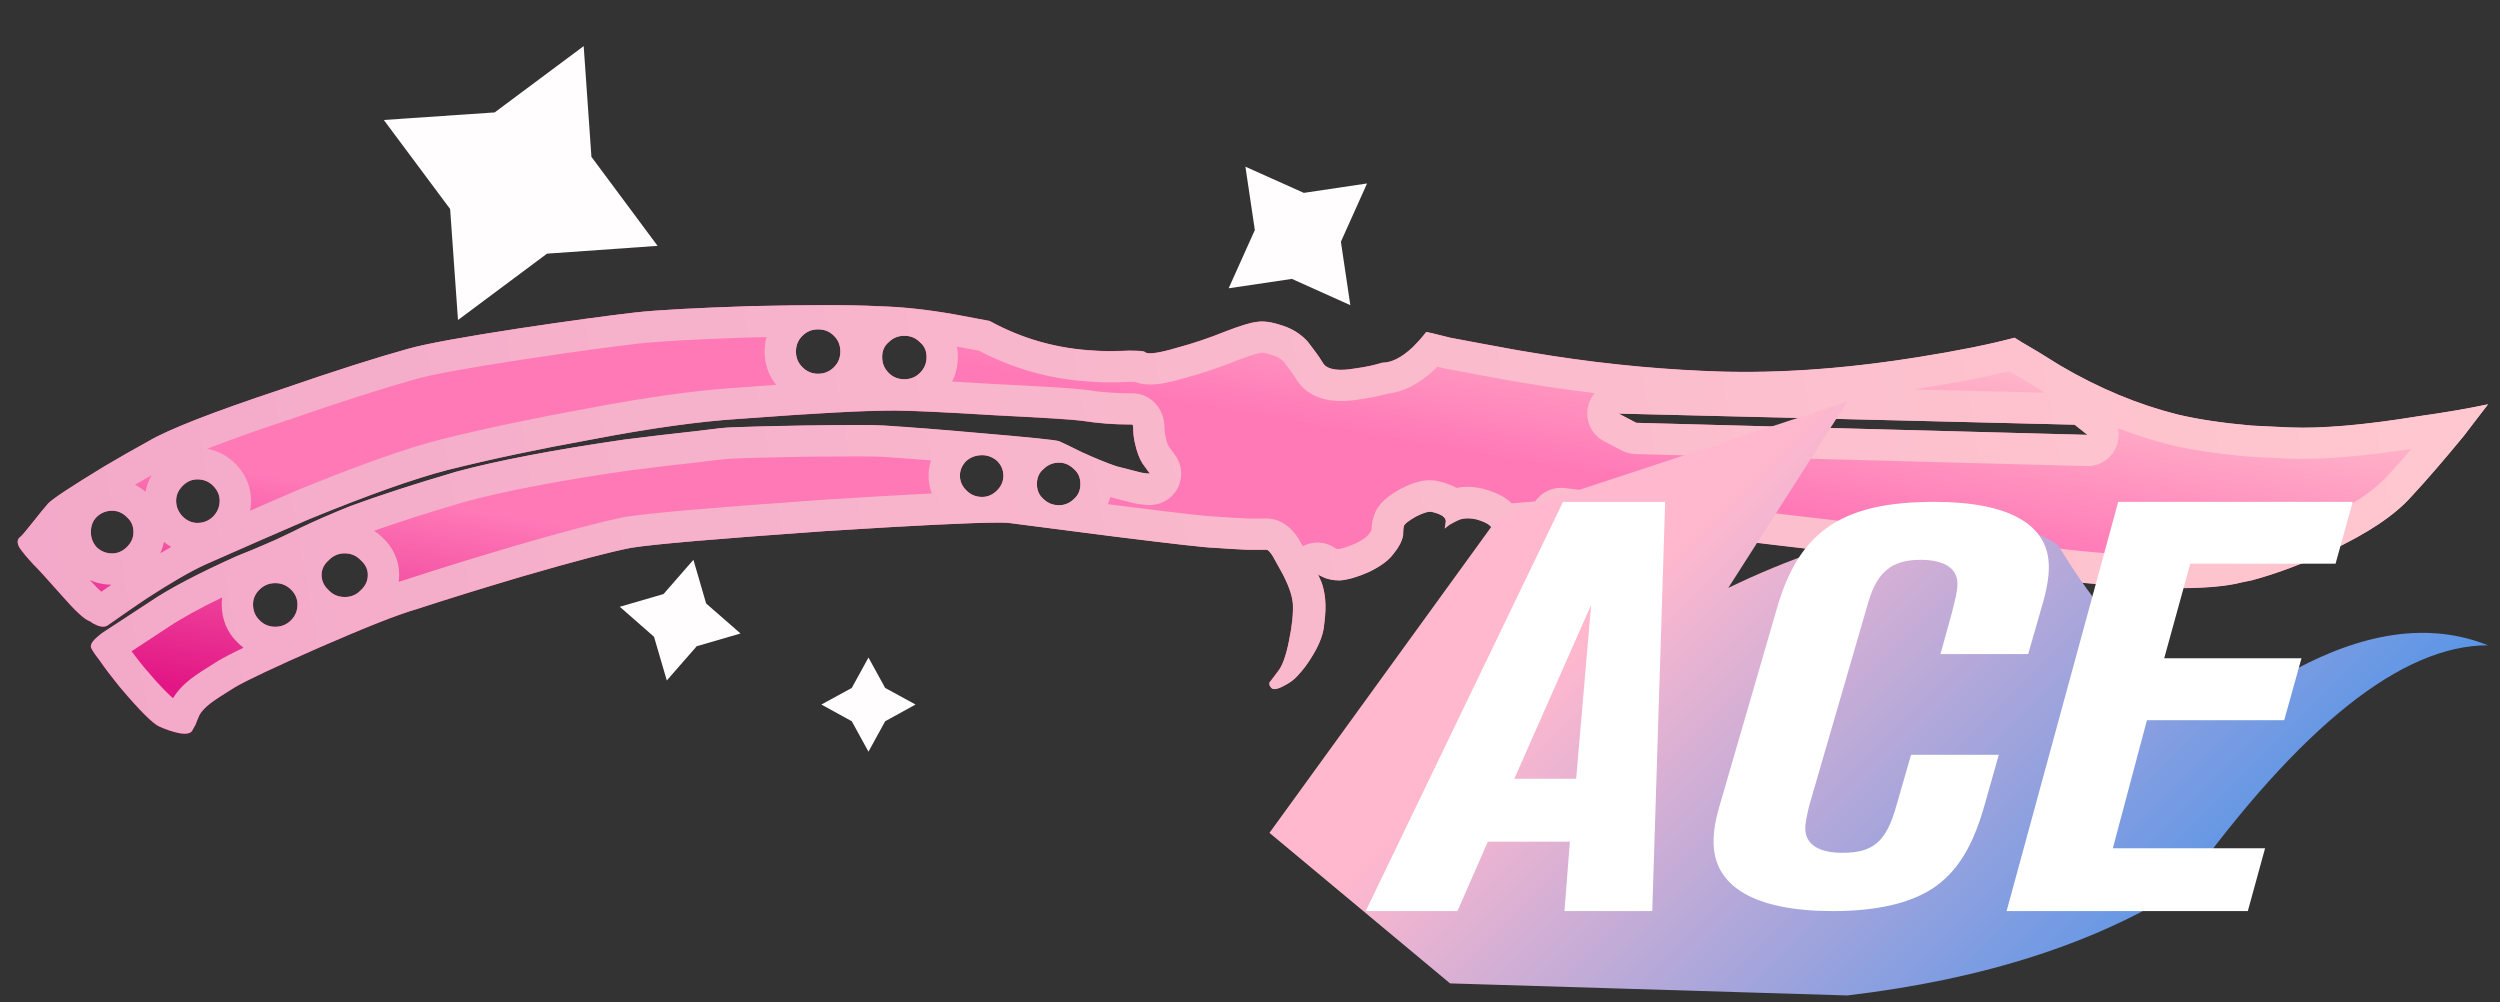 <?xml version="1.0" encoding="utf-8"?>
<!-- Generator: Adobe Illustrator 16.0.0, SVG Export Plug-In . SVG Version: 6.00 Build 0)  -->
<!DOCTYPE svg PUBLIC "-//W3C//DTD SVG 1.1//EN" "http://www.w3.org/Graphics/SVG/1.1/DTD/svg11.dtd">
<svg version="1.1" id="图层_1" xmlns="http://www.w3.org/2000/svg" xmlns:xlink="http://www.w3.org/1999/xlink" x="0px" y="0px"
	 width="79.833px" height="32px" viewBox="0 0 79.833 32" enable-background="new 0 0 79.833 32" xml:space="preserve">
<rect x="0" y="0" width="79.833" height="32" fill="#333333" stroke="none"/>
<rect fill="none" width="79.833" height="32"/>
<g>
	<g>
		<g>
			<g>
				<g>
					
						<linearGradient id="SVGID_1_" gradientUnits="userSpaceOnUse" x1="-1739.165" y1="83.213" x2="-1738.174" y2="82.206" gradientTransform="matrix(78.881 0 0 13.686 137177.578 -1114.901)">
						<stop  offset="0.163" style="stop-color:#E21785"/>
						<stop  offset="0.429" style="stop-color:#FF79B7"/>
						<stop  offset="0.7" style="stop-color:#FF79B7"/>
						<stop  offset="0.97" style="stop-color:#FFC7CF"/>
					</linearGradient>
					<path fill="url(#SVGID_1_)" d="M16.598,10.484c1.581-0.238,2.805-0.404,3.67-0.504c0.71-0.08,1.956-0.148,3.729-0.205
						c1.815-0.041,3.166-0.041,4.053,0c0.751,0.019,1.569,0.107,2.456,0.265c0.437,0.08,0.8,0.149,1.096,0.206
						c1.047,0.575,2.169,0.89,3.374,0.948c0.253,0.021,0.609,0.021,1.063,0c0.296,0,0.462,0.011,0.504,0.032
						c0.08,0.099,0.426,0.058,1.034-0.122c0.515-0.139,1.035-0.313,1.57-0.529c0.473-0.181,0.798-0.279,0.974-0.296
						c0.219-0.041,0.493,0,0.831,0.115c0.315,0.101,0.58,0.267,0.799,0.504c0.08,0.101,0.168,0.219,0.268,0.354
						c0.063,0.08,0.145,0.198,0.236,0.354c0.141,0.199,0.492,0.251,1.064,0.15c0.295-0.04,0.571-0.1,0.825-0.178
						c0.298,0,0.622-0.167,0.976-0.501c0.159-0.159,0.299-0.316,0.42-0.477c0.035,0,0.291,0.059,0.77,0.181
						c0.609,0.115,1.238,0.234,1.896,0.353c0.217,0.04,0.442,0.08,0.68,0.117c1.854,0.314,3.711,0.513,5.563,0.593
						c2.096,0.098,4.358-0.048,6.809-0.443c1.24-0.197,2.268-0.403,3.074-0.619l0.235,0.147c0.276,0.156,0.683,0.402,1.212,0.736
						c1.244,0.732,2.495,1.253,3.762,1.57c0.67,0.16,1.459,0.274,2.362,0.354c0.376,0.021,0.781,0.038,1.218,0.058
						c1.021,0.041,2.387-0.077,4.084-0.354c0.846-0.118,1.594-0.245,2.246-0.385c-0.217,0.279-0.475,0.613-0.771,1.007
						c-0.633,0.768-1.192,1.419-1.688,1.951c-0.531,0.593-1.391,1.164-2.572,1.719c-0.869,0.412-1.707,0.728-2.519,0.944
						c-0.099,0.021-0.194,0.041-0.296,0.06c-0.667,0.177-1.753,0.229-3.255,0.147c-1.224-0.057-2.365-0.166-3.433-0.325
						c-0.709-0.118-3.436-0.455-8.164-1.005l-6.896-0.828l-0.111,0.382l-1.867,0.147c-0.101-0.114-0.195-0.229-0.295-0.321
						c-0.08-0.08-0.229-0.147-0.445-0.208c-0.196-0.042-0.361-0.042-0.502,0c-0.1,0.038-0.217,0.098-0.354,0.177l-0.148,0.119
						l0.029-0.179c0.041-0.159-0.106-0.277-0.442-0.354c-0.101-0.021-0.267,0.028-0.503,0.148c-0.237,0.136-0.363,0.235-0.383,0.296
						c-0.021,0.058-0.03,0.167-0.03,0.32c-0.041,0.183-0.136,0.367-0.296,0.563c-0.158,0.221-0.426,0.416-0.803,0.596
						c-0.354,0.156-0.66,0.243-0.916,0.267c-0.218,0-0.403-0.037-0.563-0.117c-0.039-0.019-0.08-0.042-0.119-0.06l-0.027-0.029
						l0.119,0.267c0.059,0.157,0.096,0.334,0.115,0.532c0.021,0.217,0.014,0.48-0.029,0.799c-0.021,0.296-0.139,0.622-0.354,0.979
						c-0.159,0.271-0.328,0.5-0.506,0.682c-0.098,0.116-0.25,0.225-0.439,0.32c-0.197,0.104-0.324,0.123-0.387,0.062
						c-0.061-0.062-0.077-0.119-0.061-0.177c0.021-0.021,0.107-0.139,0.269-0.354c0.136-0.16,0.256-0.485,0.354-0.979
						c0.1-0.479,0.139-0.869,0.121-1.188c-0.021-0.272-0.146-0.632-0.391-1.063c-0.1-0.179-0.186-0.336-0.266-0.476
						c-0.08-0.113-0.137-0.177-0.178-0.177c-0.08,0-0.288,0-0.624,0c-0.433-0.021-0.777-0.041-1.033-0.062
						c-0.238,0-1.295-0.119-3.167-0.354c-1.991-0.258-3.137-0.403-3.433-0.442c-0.493-0.037-2.446,0.051-5.857,0.267
						c-3.394,0.24-5.454,0.414-6.185,0.533c-0.63,0.12-1.795,0.425-3.489,0.918c-1.263,0.376-2.376,0.719-3.345,1.036
						c-0.613,0.177-1.655,0.591-3.138,1.238c-1.437,0.633-2.335,1.06-2.691,1.271c-0.353,0.217-0.611,0.385-0.768,0.503
						c-0.18,0.14-0.298,0.267-0.357,0.388c-0.06,0.139-0.1,0.236-0.12,0.295c-0.02,0.039-0.059,0.106-0.116,0.207
						c-0.06,0.078-0.198,0.102-0.414,0.063c-0.198-0.042-0.405-0.108-0.622-0.207c-0.196-0.08-0.623-0.501-1.271-1.271
						c-0.258-0.316-0.476-0.604-0.65-0.858c-0.2-0.257-0.287-0.4-0.267-0.444c0-0.099,0.12-0.234,0.354-0.413
						c0.217-0.139,0.728-0.472,1.537-1.006c0.613-0.415,1.53-0.896,2.754-1.446c0.253-0.102,0.68-0.273,1.271-0.535
						c0.416-0.194,0.68-0.323,0.797-0.385c0.456-0.218,0.981-0.446,1.567-0.682c0.91-0.336,2.032-0.7,3.376-1.096
						c1.301-0.354,3.095-0.7,5.386-1.032c0.787-0.1,1.547-0.187,2.279-0.267c0.609-0.08,0.994-0.121,1.153-0.121
						c0.414-0.02,1.174-0.036,2.274-0.058c1.383-0.02,2.24-0.02,2.575,0c0.889,0.058,1.895,0.136,3.021,0.237
						c1.615,0.138,2.474,0.226,2.572,0.265c0.06,0.023,0.307,0.14,0.739,0.355c0.434,0.197,0.799,0.347,1.095,0.446
						c0.296,0.078,0.562,0.146,0.797,0.204c0.12,0.021,0.209,0.03,0.269,0.03L36.481,14.8c-0.097-0.157-0.176-0.364-0.233-0.621
						c-0.039-0.157-0.06-0.314-0.06-0.475c0-0.078-0.011-0.128-0.029-0.146h-0.062c-0.53,0-1.042-0.038-1.537-0.118
						c-0.297-0.042-1.232-0.098-2.811-0.178c-1.616-0.1-2.674-0.148-3.165-0.148c-0.512,0-1.144,0.018-1.896,0.06
						c-0.728,0.038-1.766,0.106-3.105,0.205c-1.244,0.08-2.804,0.296-4.675,0.654c-1.735,0.313-3.275,0.641-4.616,0.977
						c-1.063,0.276-2.534,0.798-4.41,1.567c-1.005,0.432-2.107,0.915-3.312,1.448c-0.475,0.216-1.106,0.582-1.896,1.095
						c-0.293,0.198-0.709,0.481-1.242,0.858c-0.097,0.059-0.227,0.049-0.384-0.031c-0.059-0.021-0.106-0.049-0.146-0.088
						l-0.061-0.028c-0.16-0.062-0.443-0.326-0.858-0.799c-0.473-0.535-0.776-0.871-0.918-1.007
						c-0.217-0.237-0.362-0.412-0.441-0.533c-0.08-0.139-0.08-0.247,0-0.324c0.058-0.038,0.185-0.188,0.384-0.441
						c0.236-0.301,0.415-0.517,0.532-0.649c0.157-0.159,0.74-0.542,1.746-1.155c0.493-0.293,0.976-0.571,1.449-0.828
						c0.632-0.374,2.041-0.927,4.23-1.655c1.716-0.593,3.078-1.025,4.083-1.303C13.604,10.978,14.786,10.762,16.598,10.484z
						 M26.126,10.517c-0.195,0-0.364,0.066-0.501,0.205c-0.142,0.136-0.208,0.305-0.208,0.504c0,0.194,0.066,0.364,0.208,0.501
						c0.137,0.139,0.306,0.208,0.501,0.208c0.197,0,0.365-0.069,0.504-0.208c0.139-0.137,0.206-0.307,0.206-0.501
						c0-0.199-0.067-0.368-0.206-0.504C26.492,10.583,26.324,10.517,26.126,10.517z M28.376,10.93
						c-0.139,0.116-0.206,0.274-0.206,0.472c0,0.196,0.067,0.363,0.206,0.504c0.138,0.139,0.306,0.205,0.504,0.205
						c0.195,0,0.362-0.066,0.499-0.205c0.141-0.141,0.21-0.308,0.21-0.504c0-0.197-0.069-0.355-0.21-0.472
						c-0.137-0.14-0.304-0.208-0.499-0.208C28.682,10.722,28.514,10.791,28.376,10.93z M66.249,13.562l-14.561-0.355l0.563,0.296
						l14.41,0.384L66.249,13.562z M32.042,15.189c0-0.176-0.066-0.336-0.205-0.474c-0.139-0.118-0.296-0.179-0.475-0.179
						c-0.194,0-0.362,0.061-0.501,0.179c-0.141,0.138-0.208,0.298-0.208,0.474c0,0.181,0.067,0.335,0.208,0.474
						c0.139,0.139,0.307,0.206,0.501,0.206c0.179,0,0.336-0.067,0.475-0.206C31.976,15.524,32.042,15.37,32.042,15.189z
						 M33.32,14.981c-0.142,0.118-0.208,0.278-0.208,0.474c0,0.199,0.066,0.356,0.208,0.478c0.136,0.136,0.304,0.201,0.501,0.201
						c0.179,0,0.333-0.065,0.475-0.201c0.138-0.121,0.205-0.278,0.205-0.478c0-0.195-0.067-0.355-0.205-0.474
						c-0.142-0.137-0.296-0.207-0.475-0.207C33.624,14.774,33.456,14.844,33.32,14.981z M10.506,17.883
						c-0.159,0.137-0.237,0.297-0.237,0.473c0,0.196,0.078,0.361,0.237,0.502c0.136,0.143,0.307,0.207,0.504,0.207
						c0.197,0,0.364-0.064,0.501-0.207c0.159-0.141,0.235-0.306,0.235-0.502c0-0.176-0.076-0.336-0.235-0.473
						c-0.137-0.141-0.304-0.211-0.501-0.211C10.813,17.672,10.642,17.743,10.506,17.883z M3.583,17.672
						c0.175,0,0.332-0.068,0.472-0.206c0.138-0.138,0.207-0.295,0.207-0.471c0-0.199-0.069-0.354-0.207-0.478
						c-0.14-0.14-0.297-0.208-0.472-0.208c-0.198,0-0.366,0.069-0.505,0.208c-0.118,0.121-0.176,0.274-0.176,0.478
						c0,0.176,0.058,0.333,0.176,0.471C3.217,17.604,3.385,17.672,3.583,17.672z M5.624,15.988c0,0.196,0.071,0.364,0.208,0.505
						c0.136,0.136,0.296,0.206,0.473,0.206c0.198,0,0.366-0.07,0.503-0.206c0.136-0.141,0.208-0.309,0.208-0.505
						c0-0.177-0.072-0.334-0.208-0.473c-0.137-0.138-0.305-0.207-0.503-0.207c-0.177,0-0.337,0.069-0.473,0.207
						C5.695,15.654,5.624,15.811,5.624,15.988z M8.287,18.828c-0.14,0.137-0.207,0.296-0.207,0.474c0,0.196,0.067,0.367,0.207,0.503
						c0.138,0.141,0.306,0.209,0.503,0.209c0.197,0,0.365-0.068,0.504-0.209c0.138-0.136,0.205-0.307,0.205-0.503
						c0-0.178-0.067-0.337-0.205-0.474c-0.139-0.137-0.307-0.207-0.504-0.207C8.593,18.621,8.424,18.691,8.287,18.828z"/>
				</g>
			</g>
		</g>
	</g>
</g>
<g>
	<g>
		<g>
			<g>
				<g>
					<g>
						
							<linearGradient id="SVGID_2_" gradientUnits="userSpaceOnUse" x1="-39.387" y1="570.854" x2="-116.713" y2="584.269" gradientTransform="matrix(1 0 0 1 118.08 -562.32)">
							<stop  offset="0.03" style="stop-color:#FFC7CF"/>
							<stop  offset="1" style="stop-color:#F3A9C9"/>
						</linearGradient>
						<path fill="url(#SVGID_2_)" d="M24.477,10.766c-0.04,0.146-0.06,0.301-0.06,0.461c0,0.405,0.13,0.773,0.368,1.063
							c-0.389,0.026-0.812,0.058-1.266,0.091c-1.308,0.084-2.923,0.311-4.788,0.668c-1.717,0.311-3.292,0.643-4.69,0.993
							c-1.102,0.285-2.629,0.827-4.554,1.615c-0.478,0.204-0.978,0.423-1.5,0.651c0.02-0.104,0.029-0.213,0.029-0.322
							c0-0.438-0.17-0.842-0.5-1.178c-0.253-0.254-0.561-0.416-0.903-0.476c0.623-0.244,1.484-0.556,2.678-0.952
							c1.642-0.566,2.996-1,4.025-1.286c0.511-0.143,1.667-0.353,3.43-0.622c1.483-0.224,2.741-0.396,3.634-0.5
							c0.667-0.074,1.895-0.143,3.639-0.199C24.175,10.771,24.328,10.768,24.477,10.766 M30.556,11.066
							c0.266,0.049,0.501,0.094,0.707,0.134c1.135,0.596,2.366,0.93,3.629,0.989c0.15,0.014,0.33,0.021,0.541,0.021
							c0.191,0,0.41-0.005,0.607-0.017c0.08,0,0.147,0,0.202,0.002c0.135,0.052,0.295,0.084,0.487,0.084
							c0.279,0,0.628-0.066,1.11-0.209c0.568-0.153,1.12-0.34,1.667-0.562c0.539-0.206,0.702-0.233,0.711-0.235
							c0.03-0.002,0.053-0.004,0.083-0.01c0.024,0,0.121,0.006,0.35,0.084c0.142,0.043,0.251,0.109,0.347,0.205
							c0.064,0.083,0.137,0.184,0.233,0.314c0.046,0.059,0.104,0.146,0.174,0.261c0.011,0.017,0.021,0.033,0.032,0.049
							c0.199,0.287,0.604,0.63,1.387,0.63c0.202,0,0.422-0.021,0.637-0.061c0.306-0.042,0.595-0.102,0.858-0.176
							c0.501-0.049,1.004-0.309,1.509-0.785c0.025-0.025,0.051-0.051,0.075-0.076c0.05,0.014,0.103,0.025,0.157,0.04
							c0.021,0.006,0.044,0.011,0.066,0.017l0.396,0.073c0.486,0.093,0.986,0.185,1.494,0.276c0.229,0.043,0.464,0.084,0.697,0.121
							c0.736,0.123,1.476,0.23,2.215,0.32c-0.098,0.112-0.17,0.248-0.208,0.398c-0.117,0.45,0.092,0.921,0.503,1.137l0.563,0.295
							c0.135,0.071,0.284,0.109,0.438,0.114l14.409,0.385c0.01,0,0.019,0,0.025,0c0.42,0,0.797-0.263,0.94-0.659
							c0.065-0.181,0.075-0.371,0.038-0.55c0.552,0.214,1.107,0.39,1.664,0.529c0.691,0.166,1.513,0.289,2.539,0.379
							c0.342,0.021,0.707,0.036,1.098,0.054l0.137,0.006c0.146,0.006,0.295,0.01,0.451,0.01c0.943,0,2.12-0.108,3.485-0.319
							c-0.279,0.323-0.535,0.608-0.771,0.863c-0.436,0.485-1.191,0.983-2.258,1.482c-0.809,0.383-1.588,0.678-2.318,0.875
							l-0.061,0.012c-0.061,0.013-0.118,0.024-0.178,0.035c-0.029,0.004-0.059,0.013-0.088,0.021
							c-0.26,0.067-0.771,0.151-1.729,0.151c-0.365,0-0.773-0.015-1.223-0.037c-1.176-0.055-2.295-0.161-3.314-0.313
							c-0.968-0.159-5-0.639-8.207-1.01l-6.896-0.828c-0.04-0.005-0.08-0.007-0.12-0.007c-0.333,0-0.641,0.166-0.824,0.435
							l-0.749,0.061c-0.207-0.205-0.479-0.346-0.878-0.457c-0.02-0.006-0.036-0.01-0.055-0.014
							c-0.168-0.037-0.331-0.057-0.485-0.057c-0.118,0-0.235,0.012-0.349,0.033c-0.237-0.137-0.477-0.189-0.598-0.219
							c-0.065-0.014-0.183-0.025-0.25-0.025c-0.269,0-0.547,0.08-0.902,0.262c-0.018,0.008-0.032,0.017-0.049,0.024
							c-0.326,0.188-0.688,0.423-0.828,0.836c-0.049,0.134-0.074,0.283-0.084,0.475c-0.014,0.024-0.035,0.06-0.071,0.104
							c-0.013,0.016-0.024,0.029-0.037,0.049c-0.015,0.021-0.103,0.125-0.396,0.268c-0.278,0.123-0.457,0.166-0.553,0.18
							c-0.037-0.004-0.062-0.008-0.08-0.016c-0.175-0.127-0.379-0.191-0.588-0.191c-0.16,0-0.32,0.039-0.468,0.115
							c-0.041-0.072-0.08-0.145-0.116-0.209c-0.017-0.023-0.029-0.047-0.046-0.07c-0.104-0.15-0.422-0.605-1-0.605l-0.574,0.002
							c-0.418-0.021-0.751-0.039-0.999-0.06c-0.022-0.002-0.059-0.004-0.081-0.004c-0.121-0.002-0.677-0.05-3.041-0.347L35.379,16.1
							c0.03-0.072,0.054-0.146,0.073-0.225c0.28,0.072,0.532,0.137,0.756,0.193c0.021,0.005,0.043,0.01,0.065,0.014
							c0.167,0.029,0.316,0.045,0.446,0.045c0.376,0,0.721-0.212,0.892-0.547c0.17-0.336,0.138-0.739-0.084-1.043l-0.208-0.285
							c-0.021-0.04-0.06-0.131-0.1-0.313c-0.021-0.084-0.031-0.158-0.031-0.234c0-0.341-0.102-0.621-0.303-0.833
							c-0.189-0.199-0.452-0.313-0.726-0.313h-0.062c-0.482,0-0.945-0.035-1.397-0.107c-0.315-0.045-1.101-0.096-2.89-0.186
							c-0.526-0.033-0.995-0.061-1.408-0.082c0.123-0.238,0.186-0.502,0.186-0.781C30.589,11.287,30.578,11.174,30.556,11.066
							 M64.167,11.855c0.252,0.144,0.606,0.36,1.103,0.67c0.006,0.006,0.013,0.01,0.021,0.014l-4.185-0.104
							c0.103-0.016,0.203-0.03,0.308-0.047C62.502,12.214,63.411,12.039,64.167,11.855 M27.332,14.574
							c0.401,0,0.68,0.004,0.829,0.013c0.5,0.033,1.023,0.071,1.567,0.114c-0.049,0.156-0.075,0.32-0.075,0.488
							c0,0.199,0.034,0.391,0.101,0.569c-0.923,0.046-2.089,0.113-3.491,0.203c-3.593,0.254-5.528,0.422-6.303,0.547
							c-0.696,0.137-1.901,0.451-3.584,0.941c-1.323,0.393-2.426,0.734-3.336,1.033c-0.094,0.027-0.197,0.061-0.308,0.098
							c0.01-0.074,0.015-0.146,0.015-0.229c0-0.455-0.195-0.881-0.55-1.201c-0.079-0.074-0.163-0.145-0.25-0.201
							c0.802-0.285,1.751-0.587,2.875-0.919c1.273-0.346,3.045-0.687,5.25-1.004c0.781-0.101,1.535-0.188,2.283-0.27
							c0.789-0.104,0.982-0.111,1.069-0.113c0.41-0.02,1.16-0.035,2.241-0.058C26.351,14.579,26.906,14.574,27.332,14.574
							 M4.841,15.175c-0.096,0.166-0.161,0.345-0.193,0.531c-0.107-0.091-0.221-0.166-0.341-0.226
							C4.484,15.377,4.662,15.275,4.841,15.175 M5.234,17.301c0.074,0.063,0.152,0.117,0.233,0.166
							c-0.111,0.063-0.228,0.129-0.349,0.201C5.171,17.551,5.21,17.428,5.234,17.301 M2.866,18.52
							c0.212,0.1,0.445,0.148,0.691,0.152c-0.101,0.07-0.208,0.145-0.322,0.225C3.173,18.842,3.058,18.73,2.866,18.52 M7.095,19.078
							c-0.01,0.072-0.015,0.146-0.015,0.223c0,0.475,0.176,0.895,0.493,1.203c0.064,0.066,0.131,0.125,0.202,0.178
							C7.409,20.859,7.14,21,6.962,21.105c-0.399,0.246-0.669,0.422-0.86,0.566c-0.254,0.197-0.437,0.395-0.576,0.625
							C5.447,22.234,5.183,22,4.597,21.305c-0.148-0.182-0.28-0.352-0.396-0.508c0.275-0.18,0.659-0.432,1.154-0.758
							C5.768,19.76,6.356,19.436,7.095,19.078 M26.372,9.745c-0.676,0-1.467,0.01-2.375,0.03C22.224,9.833,20.978,9.9,20.268,9.98
							c-0.865,0.101-2.089,0.267-3.67,0.504c-1.812,0.277-2.994,0.494-3.55,0.648c-1.005,0.279-2.367,0.711-4.083,1.305
							c-2.189,0.728-3.598,1.279-4.23,1.654c-0.473,0.258-0.956,0.535-1.449,0.828c-1.006,0.613-1.589,0.996-1.746,1.154
							c-0.117,0.135-0.296,0.352-0.532,0.651c-0.199,0.254-0.326,0.401-0.384,0.44c-0.08,0.076-0.08,0.187,0,0.324
							c0.079,0.12,0.224,0.295,0.441,0.532c0.142,0.136,0.445,0.472,0.918,1.006c0.415,0.474,0.698,0.738,0.858,0.8l0.061,0.028
							c0.04,0.039,0.087,0.065,0.146,0.088c0.09,0.048,0.171,0.067,0.243,0.067c0.053,0,0.1-0.012,0.142-0.036
							c0.533-0.377,0.949-0.66,1.242-0.858c0.79-0.513,1.421-0.88,1.896-1.095c1.205-0.532,2.307-1.019,3.312-1.448
							c1.876-0.769,3.347-1.291,4.41-1.566c1.341-0.336,2.881-0.664,4.616-0.977c1.871-0.359,3.431-0.574,4.675-0.654
							c1.339-0.101,2.377-0.168,3.105-0.205c0.752-0.043,1.384-0.062,1.896-0.062c0.491,0,1.549,0.05,3.165,0.148
							c1.579,0.08,2.514,0.137,2.811,0.178c0.495,0.08,1.007,0.119,1.537,0.119h0.062c0.018,0.019,0.029,0.066,0.029,0.146
							c0,0.162,0.021,0.317,0.06,0.476c0.057,0.258,0.136,0.465,0.233,0.62l0.238,0.326c-0.06,0-0.149-0.008-0.269-0.029
							c-0.235-0.059-0.501-0.127-0.797-0.204c-0.296-0.099-0.661-0.248-1.095-0.445c-0.432-0.215-0.679-0.332-0.739-0.355
							c-0.098-0.039-0.957-0.127-2.572-0.264c-1.126-0.102-2.132-0.18-3.021-0.238c-0.167-0.01-0.465-0.015-0.895-0.015
							c-0.429,0-0.989,0.005-1.681,0.015c-1.1,0.021-1.86,0.039-2.274,0.059c-0.159,0-0.544,0.041-1.153,0.121
							c-0.732,0.08-1.492,0.168-2.279,0.269c-2.291,0.332-4.085,0.678-5.386,1.03c-1.344,0.396-2.466,0.761-3.376,1.097
							c-0.586,0.235-1.111,0.464-1.567,0.681c-0.117,0.063-0.381,0.189-0.797,0.385c-0.591,0.262-1.018,0.436-1.271,0.535
							c-1.224,0.551-2.141,1.031-2.754,1.447c-0.809,0.533-1.32,0.867-1.537,1.006c-0.234,0.178-0.354,0.314-0.354,0.412
							c-0.02,0.045,0.067,0.189,0.267,0.445c0.174,0.254,0.392,0.541,0.65,0.859c0.648,0.77,1.075,1.188,1.271,1.27
							c0.217,0.098,0.424,0.166,0.622,0.207c0.07,0.014,0.133,0.02,0.187,0.02c0.111,0,0.187-0.027,0.228-0.08
							c0.057-0.102,0.096-0.168,0.116-0.207c0.02-0.059,0.06-0.156,0.12-0.295c0.059-0.121,0.177-0.248,0.355-0.387
							c0.157-0.119,0.415-0.287,0.768-0.504c0.356-0.213,1.254-0.639,2.691-1.271c1.483-0.646,2.525-1.063,3.138-1.236
							c0.969-0.318,2.082-0.662,3.345-1.037c1.694-0.494,2.859-0.797,3.489-0.918c0.731-0.119,2.791-0.293,6.185-0.533
							c2.899-0.186,4.745-0.271,5.537-0.271c0.14,0,0.247,0.002,0.32,0.008c0.296,0.039,1.442,0.186,3.433,0.443
							c1.872,0.232,2.929,0.354,3.167,0.354c0.256,0.021,0.6,0.041,1.033,0.063c0.336,0,0.544,0,0.623,0
							c0.041,0,0.1,0.063,0.18,0.176c0.08,0.141,0.166,0.298,0.265,0.477c0.244,0.436,0.366,0.791,0.392,1.063
							c0.016,0.318-0.023,0.711-0.123,1.188c-0.098,0.492-0.218,0.817-0.354,0.979c-0.159,0.215-0.246,0.33-0.268,0.352
							c-0.02,0.059,0,0.117,0.06,0.178c0.022,0.023,0.056,0.035,0.098,0.035c0.069,0,0.165-0.031,0.289-0.096
							c0.19-0.098,0.345-0.205,0.44-0.322c0.177-0.18,0.346-0.408,0.505-0.68c0.216-0.357,0.334-0.686,0.354-0.98
							c0.043-0.316,0.051-0.582,0.029-0.799c-0.021-0.197-0.059-0.375-0.115-0.531l-0.119-0.268l0.027,0.031
							c0.039,0.016,0.08,0.041,0.119,0.059c0.156,0.08,0.345,0.117,0.563,0.117c0.256-0.021,0.563-0.109,0.916-0.266
							c0.377-0.182,0.645-0.375,0.803-0.598c0.16-0.193,0.255-0.381,0.295-0.563c0-0.153,0.011-0.265,0.031-0.319
							c0.02-0.062,0.146-0.16,0.383-0.296c0.203-0.102,0.354-0.153,0.455-0.153c0.018,0,0.033,0.002,0.047,0.005
							c0.337,0.078,0.484,0.195,0.443,0.355l-0.029,0.178l0.148-0.119c0.137-0.078,0.254-0.139,0.354-0.176
							c0.07-0.021,0.146-0.031,0.23-0.031c0.082,0,0.174,0.01,0.271,0.031c0.217,0.061,0.364,0.127,0.444,0.207
							c0.101,0.094,0.195,0.207,0.295,0.322l1.867-0.148l0.112-0.381l6.896,0.828c4.729,0.549,7.455,0.887,8.164,1.004
							c1.066,0.16,2.209,0.27,3.434,0.326c0.462,0.025,0.885,0.039,1.27,0.039c0.861,0,1.523-0.064,1.985-0.188
							c0.103-0.018,0.196-0.038,0.296-0.059c0.813-0.218,1.646-0.533,2.52-0.945c1.183-0.555,2.041-1.125,2.57-1.718
							c0.495-0.531,1.057-1.184,1.688-1.951c0.299-0.395,0.557-0.729,0.771-1.006c-0.65,0.139-1.398,0.266-2.244,0.385
							c-1.479,0.241-2.705,0.361-3.674,0.361c-0.144,0-0.279-0.004-0.41-0.008c-0.438-0.021-0.843-0.037-1.219-0.06
							c-0.902-0.08-1.691-0.192-2.361-0.354c-1.268-0.315-2.519-0.838-3.763-1.569c-0.528-0.334-0.937-0.58-1.212-0.735
							l-0.234-0.146c-0.81,0.217-1.834,0.422-3.074,0.619c-1.961,0.314-3.803,0.473-5.532,0.473c-0.433,0-0.856-0.01-1.274-0.029
							c-1.854-0.08-3.711-0.279-5.564-0.594c-0.233-0.037-0.463-0.076-0.68-0.117c-0.654-0.117-1.283-0.236-1.895-0.352
							c-0.477-0.123-0.732-0.182-0.768-0.182c-0.121,0.16-0.263,0.317-0.42,0.477c-0.354,0.334-0.68,0.502-0.978,0.502
							c-0.254,0.078-0.53,0.137-0.825,0.178c-0.188,0.033-0.354,0.051-0.498,0.051c-0.283,0-0.474-0.067-0.564-0.201
							c-0.096-0.155-0.176-0.272-0.238-0.354c-0.098-0.135-0.186-0.254-0.266-0.354c-0.219-0.237-0.483-0.403-0.799-0.504
							c-0.252-0.086-0.471-0.131-0.656-0.131c-0.063,0-0.122,0.004-0.177,0.016c-0.176,0.017-0.501,0.115-0.974,0.296
							c-0.535,0.217-1.055,0.391-1.57,0.528c-0.393,0.117-0.677,0.176-0.85,0.176c-0.095,0-0.156-0.018-0.185-0.053
							c-0.042-0.021-0.208-0.032-0.504-0.032c-0.227,0.011-0.43,0.016-0.607,0.016c-0.177,0-0.33-0.005-0.456-0.016
							c-1.205-0.06-2.327-0.373-3.374-0.947c-0.296-0.058-0.659-0.127-1.096-0.207c-0.887-0.158-1.705-0.246-2.456-0.265
							C27.606,9.754,27.047,9.745,26.372,9.745L26.372,9.745z M26.126,11.936c-0.195,0-0.364-0.069-0.501-0.209
							c-0.142-0.137-0.208-0.307-0.208-0.5c0-0.199,0.066-0.369,0.208-0.504c0.137-0.141,0.306-0.205,0.501-0.205
							c0.198,0,0.366,0.064,0.504,0.205c0.139,0.135,0.206,0.305,0.206,0.504c0,0.193-0.067,0.363-0.206,0.5
							C26.491,11.866,26.323,11.936,26.126,11.936L26.126,11.936z M28.88,12.111c-0.198,0-0.366-0.065-0.504-0.204
							c-0.139-0.142-0.206-0.31-0.206-0.505c0-0.198,0.067-0.356,0.206-0.473c0.138-0.139,0.306-0.207,0.504-0.207
							c0.195,0,0.362,0.066,0.499,0.207c0.141,0.117,0.21,0.275,0.21,0.473c0,0.198-0.069,0.363-0.21,0.505
							C29.242,12.045,29.075,12.111,28.88,12.111L28.88,12.111z M66.661,13.887l-14.41-0.385l-0.563-0.295l14.561,0.354
							L66.661,13.887L66.661,13.887z M31.362,15.87c-0.194,0-0.362-0.068-0.501-0.207c-0.141-0.14-0.208-0.293-0.208-0.474
							c0-0.176,0.067-0.336,0.208-0.475c0.139-0.117,0.307-0.18,0.501-0.18c0.179,0,0.336,0.063,0.475,0.18
							c0.139,0.139,0.205,0.299,0.205,0.475c0,0.181-0.066,0.334-0.205,0.474C31.698,15.801,31.541,15.87,31.362,15.87L31.362,15.87
							z M33.821,16.133c-0.197,0-0.365-0.064-0.501-0.199c-0.142-0.123-0.208-0.279-0.208-0.479c0-0.197,0.066-0.355,0.208-0.475
							c0.136-0.138,0.304-0.207,0.501-0.207c0.179,0,0.333,0.069,0.475,0.207c0.138,0.119,0.205,0.278,0.205,0.475
							c0,0.199-0.067,0.355-0.205,0.479C34.154,16.068,34,16.133,33.821,16.133L33.821,16.133z M6.305,16.699
							c-0.177,0-0.337-0.07-0.473-0.207c-0.137-0.141-0.208-0.309-0.208-0.506c0-0.176,0.071-0.334,0.208-0.473
							c0.136-0.138,0.296-0.207,0.473-0.207c0.198,0,0.366,0.069,0.503,0.207c0.136,0.139,0.208,0.297,0.208,0.473
							c0,0.197-0.072,0.365-0.208,0.506C6.671,16.629,6.503,16.699,6.305,16.699L6.305,16.699z M3.583,17.672
							c-0.198,0-0.366-0.068-0.505-0.207c-0.118-0.137-0.176-0.295-0.176-0.471c0-0.201,0.058-0.355,0.176-0.477
							c0.139-0.14,0.307-0.208,0.505-0.208c0.175,0,0.332,0.067,0.472,0.208c0.138,0.123,0.207,0.275,0.207,0.477
							c0,0.176-0.069,0.334-0.207,0.471C3.915,17.604,3.758,17.672,3.583,17.672L3.583,17.672z M11.01,19.064
							c-0.197,0-0.368-0.066-0.504-0.207c-0.159-0.143-0.237-0.309-0.237-0.502c0-0.176,0.078-0.336,0.237-0.475
							c0.136-0.141,0.307-0.211,0.504-0.211c0.197,0,0.364,0.07,0.501,0.211c0.159,0.139,0.235,0.299,0.235,0.475
							c0,0.193-0.076,0.359-0.235,0.502C11.374,18.998,11.207,19.064,11.01,19.064L11.01,19.064z M8.79,20.014
							c-0.197,0-0.365-0.068-0.503-0.209c-0.14-0.137-0.207-0.307-0.207-0.504c0-0.178,0.067-0.336,0.207-0.473
							c0.137-0.137,0.306-0.207,0.503-0.207c0.197,0,0.365,0.07,0.504,0.207c0.138,0.137,0.205,0.295,0.205,0.473
							c0,0.197-0.067,0.367-0.205,0.504C9.155,19.945,8.987,20.014,8.79,20.014L8.79,20.014z M79.446,12.909h0.006H79.446z"/>
					</g>
				</g>
			</g>
		</g>
	</g>
</g>
<polygon fill="#FFFDFD" points="21.293,21.729 20.885,20.334 19.792,19.376 21.188,18.97 22.143,17.876 22.549,19.271 
	23.647,20.229 22.249,20.636 "/>
<polygon fill="#FFFDFD" points="27.733,24.004 27.2,23.032 26.229,22.498 27.2,21.968 27.733,20.997 28.266,21.968 29.237,22.498 
	28.266,23.032 "/>
<polygon fill="#FFFDFD" points="43.12,9.745 41.254,8.906 39.235,9.206 40.071,7.346 39.77,5.323 41.635,6.159 43.655,5.858 
	42.819,7.719 "/>
<polygon fill="#FFFDFD" points="14.625,10.219 14.374,6.675 12.256,3.831 15.796,3.59 18.639,1.472 18.886,5.008 20.999,7.851 
	17.468,8.1 "/>
<g>
	<g>
		<g>
			<g>
				
					<linearGradient id="SVGID_3_" gradientUnits="userSpaceOnUse" x1="-8.67" y1="1.362" x2="9.182" y2="-16.49" gradientTransform="matrix(1 0 0 -1 59.04 15.34)">
					<stop  offset="0.187" style="stop-color:#FFB8CE"/>
					<stop  offset="1" style="stop-color:#5995E7"/>
				</linearGradient>
				<path fill="url(#SVGID_3_)" d="M40.538,26.596l5.767,4.807l12.684,0.385c4.356-0.514,7.945-1.667,10.763-3.46
					c3.717-5.147,6.947-7.722,9.697-7.722c-1.867-0.746-4.004-0.44-6.408,0.914c-2.406,1.354-4.848-0.02-7.324-4.119
					c-2.307-1.539-6.826-0.424-10.527,1.373l3.801-5.95l-11.125,3.662L40.538,26.596z"/>
			</g>
		</g>
	</g>
	<g>
		<path fill="#FFFFFF" d="M53.174,16.026h-3.262l-6.301,13.068h2.93l0.97-2.217h2.62l-0.172,2.217h2.803L53.174,16.026z
			 M50.81,19.316l-0.478,5.552h-1.975L50.81,19.316z M65.426,18.104c0-1.355-1.27-2.078-3.657-2.078
			c-2.955,0-4.312,0.943-5.017,3.371l-1.769,6.088c-0.22,0.716-0.263,1.068-0.263,1.399c0,1.435,1.332,2.21,3.806,2.21
			c1.36,0,2.431-0.234,3.177-0.715c0.808-0.535,1.314-1.357,1.705-2.793l0.42-1.482h-2.802l-0.464,1.609
			c-0.325,1.171-0.742,1.52-1.732,1.52c-0.762,0-1.182-0.276-1.182-0.785c0-0.157,0.051-0.422,0.135-0.752l1.881-6.476
			c0.285-0.96,0.748-1.343,1.666-1.343c0.765,0,1.178,0.275,1.178,0.768c0,0.211-0.063,0.477-0.193,0.979l-0.35,1.262h2.801
			l0.438-1.525C65.362,18.837,65.426,18.436,65.426,18.104z M75.129,16.026h-7.488l-3.564,13.068h7.703l0.551-2.006h-4.861
			l1.089-4.09h4.383l0.552-1.977h-4.384l0.833-3.021h4.639L75.129,16.026z"/>
	</g>
</g>
</svg>

